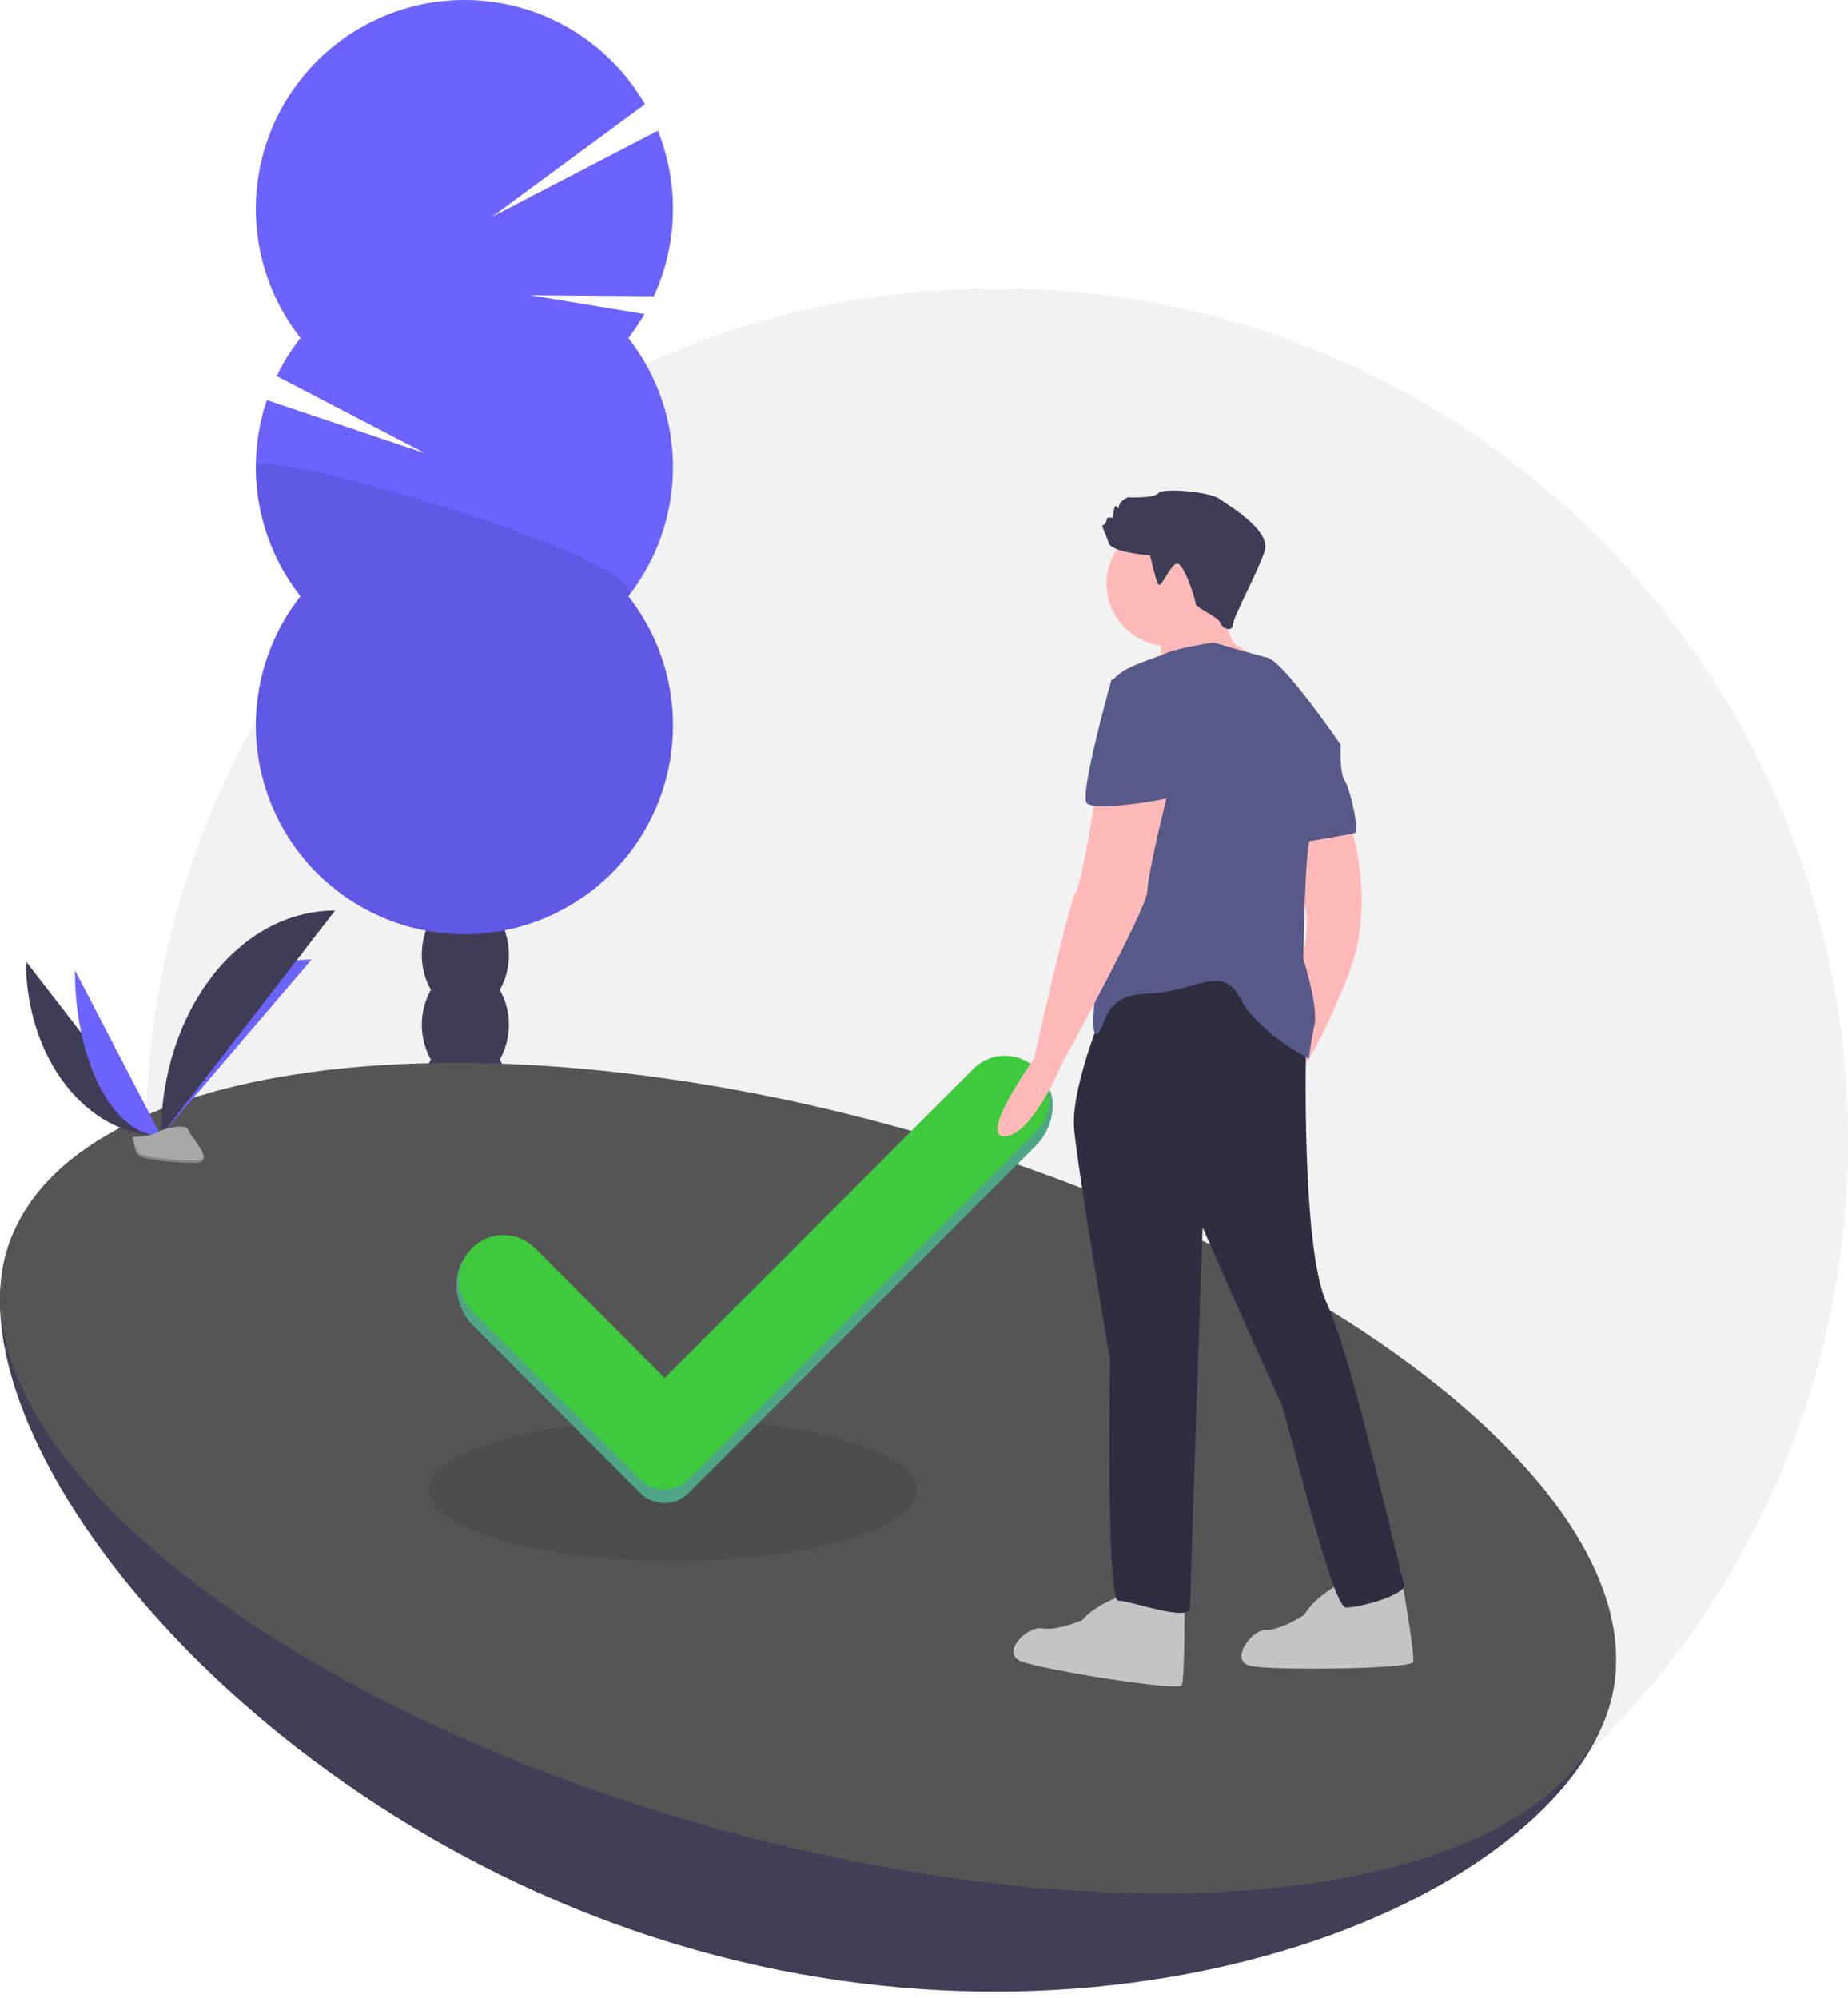 <svg width="258" height="279" viewBox="0 0 258 279" fill="none" xmlns="http://www.w3.org/2000/svg">
<g clip-path="url(#clip0_191_2149)">
<path d="M139.168 278.217C204.797 278.217 258 224.944 258 159.229C258 93.515 204.797 40.242 139.168 40.242C73.54 40.242 20.337 93.515 20.337 159.229C20.337 224.944 73.54 278.217 139.168 278.217Z" fill="#F2F2F2"/>
<path class="primary" d="M69.776 138.19C70.624 136.709 71.062 135.028 71.045 133.32C71.045 128.919 68.323 125.352 64.966 125.352C61.608 125.352 58.886 128.919 58.886 133.32C58.87 135.028 59.308 136.709 60.155 138.19C59.323 139.678 58.886 141.355 58.886 143.06C58.886 144.765 59.323 146.442 60.155 147.93C59.323 149.418 58.886 151.095 58.886 152.8C58.886 154.505 59.323 156.182 60.155 157.67C59.323 159.158 58.886 160.834 58.886 162.54C58.886 164.245 59.323 165.922 60.155 167.41C59.308 168.891 58.87 170.572 58.886 172.279C58.886 176.681 61.608 180.248 64.966 180.248C68.323 180.248 71.045 176.681 71.045 172.279C71.062 170.572 70.624 168.891 69.776 167.41C70.608 165.922 71.045 164.245 71.045 162.54C71.045 160.834 70.608 159.158 69.776 157.67C70.608 156.182 71.045 154.505 71.045 152.8C71.045 151.095 70.608 149.418 69.776 147.93C70.608 146.442 71.045 144.765 71.045 143.06C71.045 141.355 70.608 139.678 69.776 138.19Z" fill="#3F3D56"/>
<path d="M64.966 131.547C68.323 131.547 71.045 127.979 71.045 123.578C71.045 119.177 68.323 115.609 64.966 115.609C61.608 115.609 58.886 119.177 58.886 123.578C58.886 127.979 61.608 131.547 64.966 131.547Z" fill="#3F3D56"/>
<path d="M64.966 121.809C68.323 121.809 71.045 118.241 71.045 113.84C71.045 109.439 68.323 105.871 64.966 105.871C61.608 105.871 58.886 109.439 58.886 113.84C58.886 118.241 61.608 121.809 64.966 121.809Z" fill="#3F3D56"/>
<path d="M87.724 47.188C88.554 46.129 89.311 45.014 89.988 43.851L74.014 41.224L91.29 41.353C92.948 37.742 93.852 33.831 93.947 29.858C94.043 25.886 93.328 21.935 91.846 18.249L68.668 30.288L90.044 14.555C88.041 11.09 85.347 8.075 82.13 5.697C78.913 3.32 75.242 1.632 71.344 0.737C67.447 -0.157 63.408 -0.239 59.478 0.498C55.548 1.235 51.811 2.774 48.501 5.02C45.191 7.266 42.379 10.17 40.238 13.552C38.098 16.933 36.676 20.72 36.062 24.676C35.447 28.632 35.652 32.672 36.664 36.545C37.677 40.419 39.475 44.041 41.947 47.188C40.652 48.836 39.539 50.619 38.626 52.506L59.361 63.292L37.252 55.862C35.699 60.458 35.316 65.368 36.135 70.149C36.955 74.93 38.953 79.431 41.947 83.244C38.568 87.545 36.467 92.712 35.882 98.152C35.298 103.593 36.254 109.088 38.641 114.01C41.029 118.933 44.752 123.083 49.384 125.986C54.016 128.89 59.371 130.43 64.835 130.43C70.3 130.43 75.655 128.89 80.287 125.986C84.919 123.083 88.642 118.933 91.029 114.01C93.417 109.088 94.373 103.593 93.789 98.152C93.204 92.712 91.103 87.545 87.724 83.244C91.761 78.105 93.956 71.755 93.956 65.216C93.956 58.677 91.761 52.328 87.724 47.188L87.724 47.188Z" fill="#6C63FF"/>
<path opacity="0.1" d="M35.715 65.215C35.705 71.755 37.901 78.108 41.947 83.243C38.568 87.544 36.467 92.71 35.882 98.151C35.298 103.591 36.254 109.087 38.641 114.009C41.029 118.931 44.752 123.081 49.384 125.985C54.016 128.888 59.37 130.428 64.835 130.428C70.3 130.428 75.655 128.888 80.287 125.985C84.919 123.081 88.642 118.931 91.029 114.009C93.417 109.087 94.373 103.591 93.789 98.151C93.204 92.71 91.102 87.544 87.724 83.243C91.627 78.281 35.715 61.942 35.715 65.215Z" fill="black"/>
<path class="primary" d="M224.787 237.83C217.252 264.718 159.106 289.656 97.273 272.281C35.441 254.906 -6.664 201.798 0.871 174.91C8.407 148.023 62.73 157.537 124.562 174.912C186.395 192.287 232.323 210.943 224.787 237.83Z" fill="#3F3D56"/>
<path opacity="0.1" d="M224.787 237.83C217.252 264.718 159.106 289.656 97.273 272.281C35.441 254.906 -6.664 201.798 0.871 174.91C8.407 148.023 62.73 157.537 124.562 174.912C186.395 192.287 232.323 210.943 224.787 237.83Z" fill="#555555"/>
<path d="M224.787 237.83C232.323 210.942 188.307 175.06 126.474 157.685C64.641 140.31 8.407 148.022 0.872 174.909C-6.664 201.797 37.352 237.679 99.185 255.054C161.018 272.429 217.252 264.717 224.787 237.83Z" fill="#555555"/>
<path opacity="0.1" d="M93.93 217.926C112.756 217.926 128.018 213.499 128.018 208.037C128.018 202.576 112.756 198.148 93.93 198.148C75.103 198.148 59.841 202.576 59.841 208.037C59.841 213.499 75.103 217.926 93.93 217.926Z" fill="black"/>
<path d="M135.905 151.128L92.79 194.299L74.669 176.154C73.507 174.99 71.931 174.337 70.288 174.337C68.645 174.337 67.07 174.99 65.908 176.154L65.257 175.179C62.838 177.601 63.489 182.503 65.908 184.926L89.42 208.469C90.306 209.356 91.508 209.854 92.761 209.855C94.014 209.855 95.216 209.357 96.103 208.47L144.661 159.9C147.081 157.478 147.96 153.038 145.54 150.616C143.122 148.194 138.323 148.706 135.905 151.128Z" fill="#57B894"/>
<path opacity="0.1" d="M135.905 151.128L92.79 194.299L74.669 176.154C73.507 174.99 71.931 174.337 70.288 174.337C68.645 174.337 67.07 174.99 65.908 176.154L65.257 175.179C62.838 177.601 63.489 182.503 65.908 184.926L89.42 208.469C90.306 209.356 91.508 209.854 92.761 209.855C94.014 209.855 95.216 209.357 96.103 208.47L144.661 159.9C147.081 157.478 147.96 153.038 145.54 150.616C143.122 148.194 138.323 148.706 135.905 151.128Z" fill="black"/>
<path d="M135.905 149.215L92.79 192.386L74.668 174.241C73.507 173.078 71.931 172.424 70.288 172.424C68.645 172.424 67.07 173.078 65.908 174.241C65.333 174.817 64.876 175.501 64.565 176.253C64.254 177.006 64.094 177.812 64.094 178.627C64.094 179.441 64.254 180.248 64.565 181C64.876 181.753 65.333 182.437 65.908 183.013L89.42 206.556C90.306 207.443 91.508 207.942 92.761 207.942C94.014 207.942 95.216 207.444 96.103 206.557L144.661 157.987C145.236 157.411 145.693 156.727 146.005 155.975C146.316 155.222 146.477 154.416 146.477 153.601C146.477 152.787 146.317 151.98 146.006 151.227C145.695 150.475 145.238 149.791 144.663 149.215C143.502 148.052 141.926 147.398 140.284 147.398C138.641 147.398 137.066 148.052 135.905 149.215Z" fill="#3FC93C"/>
<path d="M156.9 222.703C156.9 222.703 153.044 223.861 151.116 226.178C151.116 226.178 147.646 227.722 145.525 227.336C143.405 226.95 139.549 230.811 142.633 231.969C145.718 233.127 164.611 236.216 164.997 235.251C165.383 234.286 165.383 224.44 165.383 224.44L156.9 222.703Z" fill="#C4C4C4"/>
<path d="M187.187 221.043C187.187 221.043 183.586 222.844 182.082 225.456C182.082 225.456 178.926 227.571 176.77 227.553C174.615 227.536 171.474 231.999 174.711 232.613C177.948 233.226 197.091 233.038 197.306 232.021C197.521 231.004 195.842 221.304 195.842 221.304L187.187 221.043Z" fill="#C4C4C4"/>
<path d="M163.165 90.178C167.957 90.178 171.841 86.289 171.841 81.492C171.841 76.694 167.957 72.805 163.165 72.805C158.374 72.805 154.49 76.694 154.49 81.492C154.49 86.289 158.374 90.178 163.165 90.178Z" fill="#FFB9B9"/>
<path d="M170.202 82.941C170.202 82.941 171.166 89.505 172.901 90.277C174.108 90.872 175.214 91.654 176.179 92.594L171.359 94.91L161.912 94.331C161.912 94.331 162.683 90.084 161.334 87.96C159.984 85.837 170.202 82.941 170.202 82.941Z" fill="#FFB9B9"/>
<path d="M188.132 114.02C188.132 114.02 192.566 125.409 188.132 136.412C183.697 147.416 181.77 149.153 181.77 149.153L180.42 134.675L181.972 133.265C181.972 133.265 182.911 128.873 182.148 126.272C181.384 123.672 182.541 115.564 182.541 115.564L188.132 114.02Z" fill="#FFB9B9"/>
<path class="primary" d="M154.972 138.728C154.972 138.728 149.381 151.469 149.959 157.647C150.538 163.824 154.972 189.884 154.972 189.884C154.972 189.884 154.394 223.474 156.129 223.474C157.864 223.474 166.154 226.562 166.154 224.439C166.154 222.315 167.889 171.352 167.889 171.352C167.889 171.352 177.721 193.745 178.685 195.483C179.649 197.22 185.818 224.439 187.939 224.439C190.06 224.439 196.614 222.508 196.036 221.157C195.458 219.806 188.903 189.691 185.24 181.97C181.577 174.248 182.348 145.099 182.348 145.099L176.179 131.586L154.972 138.728Z" fill="#2F2E41"/>
<path d="M160.563 77.537C160.563 77.537 155.165 77.151 154.779 75.799C154.394 74.448 153.622 73.29 154.008 73.29C154.394 73.29 154.586 72.325 154.586 72.325C154.586 72.325 154.972 72.132 155.165 72.325C155.357 72.518 155.55 70.974 155.55 70.974C155.55 70.974 155.743 70.394 155.936 70.78C156.129 71.166 156.129 70.974 156.321 70.394C156.514 69.815 157.478 69.429 157.478 69.429C157.478 69.429 161.141 69.622 161.72 68.85C162.298 68.078 168.853 68.657 170.202 69.622C171.552 70.587 177.528 74.062 176.564 76.958C175.6 79.853 172.13 86.224 172.13 87.189C172.13 88.154 170.781 87.961 170.395 86.996C170.009 86.031 166.925 84.872 166.925 84.293C166.925 83.714 165.19 78.309 164.226 78.695C163.262 79.081 162.105 82.17 161.72 81.591C161.334 81.012 160.563 77.537 160.563 77.537Z" fill="#3F3D56"/>
<path class="secondary" d="M187.168 103.98C187.168 103.98 179.263 92.398 176.95 91.819C174.636 91.24 169.431 89.695 169.431 89.695C169.431 89.695 164.226 90.468 162.684 91.24C161.141 92.012 155.358 93.363 155.165 95.68C154.972 97.996 156.707 120.196 155.743 122.319C154.779 124.443 151.502 144.712 153.044 144.326C154.586 143.94 153.43 138.921 160.177 138.728C166.925 138.535 170.588 134.481 173.094 139.307C175.6 144.133 182.734 147.801 182.734 147.801C182.913 146.244 183.17 144.698 183.505 143.168C184.083 140.465 181.962 133.902 181.962 133.902C181.962 133.902 182.155 118.652 182.926 116.914C183.698 115.177 187.168 103.98 187.168 103.98Z" fill="#575A89"/>
<path class="secondary" d="M184.276 103.598L187.168 103.984C187.168 103.984 186.975 107.845 187.746 109.003C188.517 110.161 189.867 116.145 189.096 116.338C188.324 116.531 181.384 117.69 181.384 117.69L180.998 108.81L184.276 103.598Z" fill="#575A89"/>
<path d="M153.044 110.547C153.044 110.547 151.116 123.095 150.152 124.639C149.188 126.183 144.369 147.804 144.369 147.804C144.369 147.804 136.443 158.84 140.299 158.647C144.155 158.454 148.224 148.576 148.224 148.576C148.224 148.576 160.177 126.762 160.177 124.446C160.177 122.129 163.069 110.547 163.069 110.547H153.044Z" fill="#FFB9B9"/>
<path class="secondary" d="M158.635 93.559L155.165 94.91C155.165 94.91 150.731 110.739 151.695 112.091C152.659 113.442 164.226 111.511 164.419 110.932C164.611 110.353 162.298 93.559 158.635 93.559Z" fill="#575A89"/>
<path class="primary" d="M3.629 134.234C3.629 147.687 12.058 158.572 22.473 158.572L3.629 134.234Z" fill="#3F3D56"/>
<path d="M22.473 158.572C22.473 144.969 31.879 133.961 43.502 133.961L22.473 158.572Z" fill="#6C63FF"/>
<path d="M10.457 135.453C10.457 148.231 15.832 158.571 22.473 158.571L10.457 135.453Z" fill="#6C63FF"/>
<path class="primary" d="M22.473 158.573C22.473 141.19 33.345 127.125 46.779 127.125L22.473 158.573Z" fill="#3F3D56"/>
<path d="M18.509 158.743C18.509 158.743 21.181 158.66 21.987 158.086C22.792 157.512 26.098 156.826 26.297 157.747C26.497 158.668 30.313 162.328 27.296 162.352C24.279 162.376 20.286 161.882 19.482 161.391C18.678 160.901 18.509 158.743 18.509 158.743Z" fill="#A8A8A8"/>
<path opacity="0.2" d="M27.35 162.03C24.333 162.055 20.34 161.56 19.536 161.07C18.924 160.696 18.68 159.356 18.598 158.738C18.542 158.741 18.509 158.742 18.509 158.742C18.509 158.742 18.678 160.9 19.482 161.39C20.286 161.88 24.279 162.375 27.296 162.351C28.167 162.344 28.468 162.034 28.452 161.574C28.331 161.852 27.998 162.025 27.35 162.03Z" fill="black"/>
</g>
<defs>
<clipPath id="clip0_191_2149">
<rect width="258" height="278.216" fill="white"/>
</clipPath>
</defs>
</svg>
